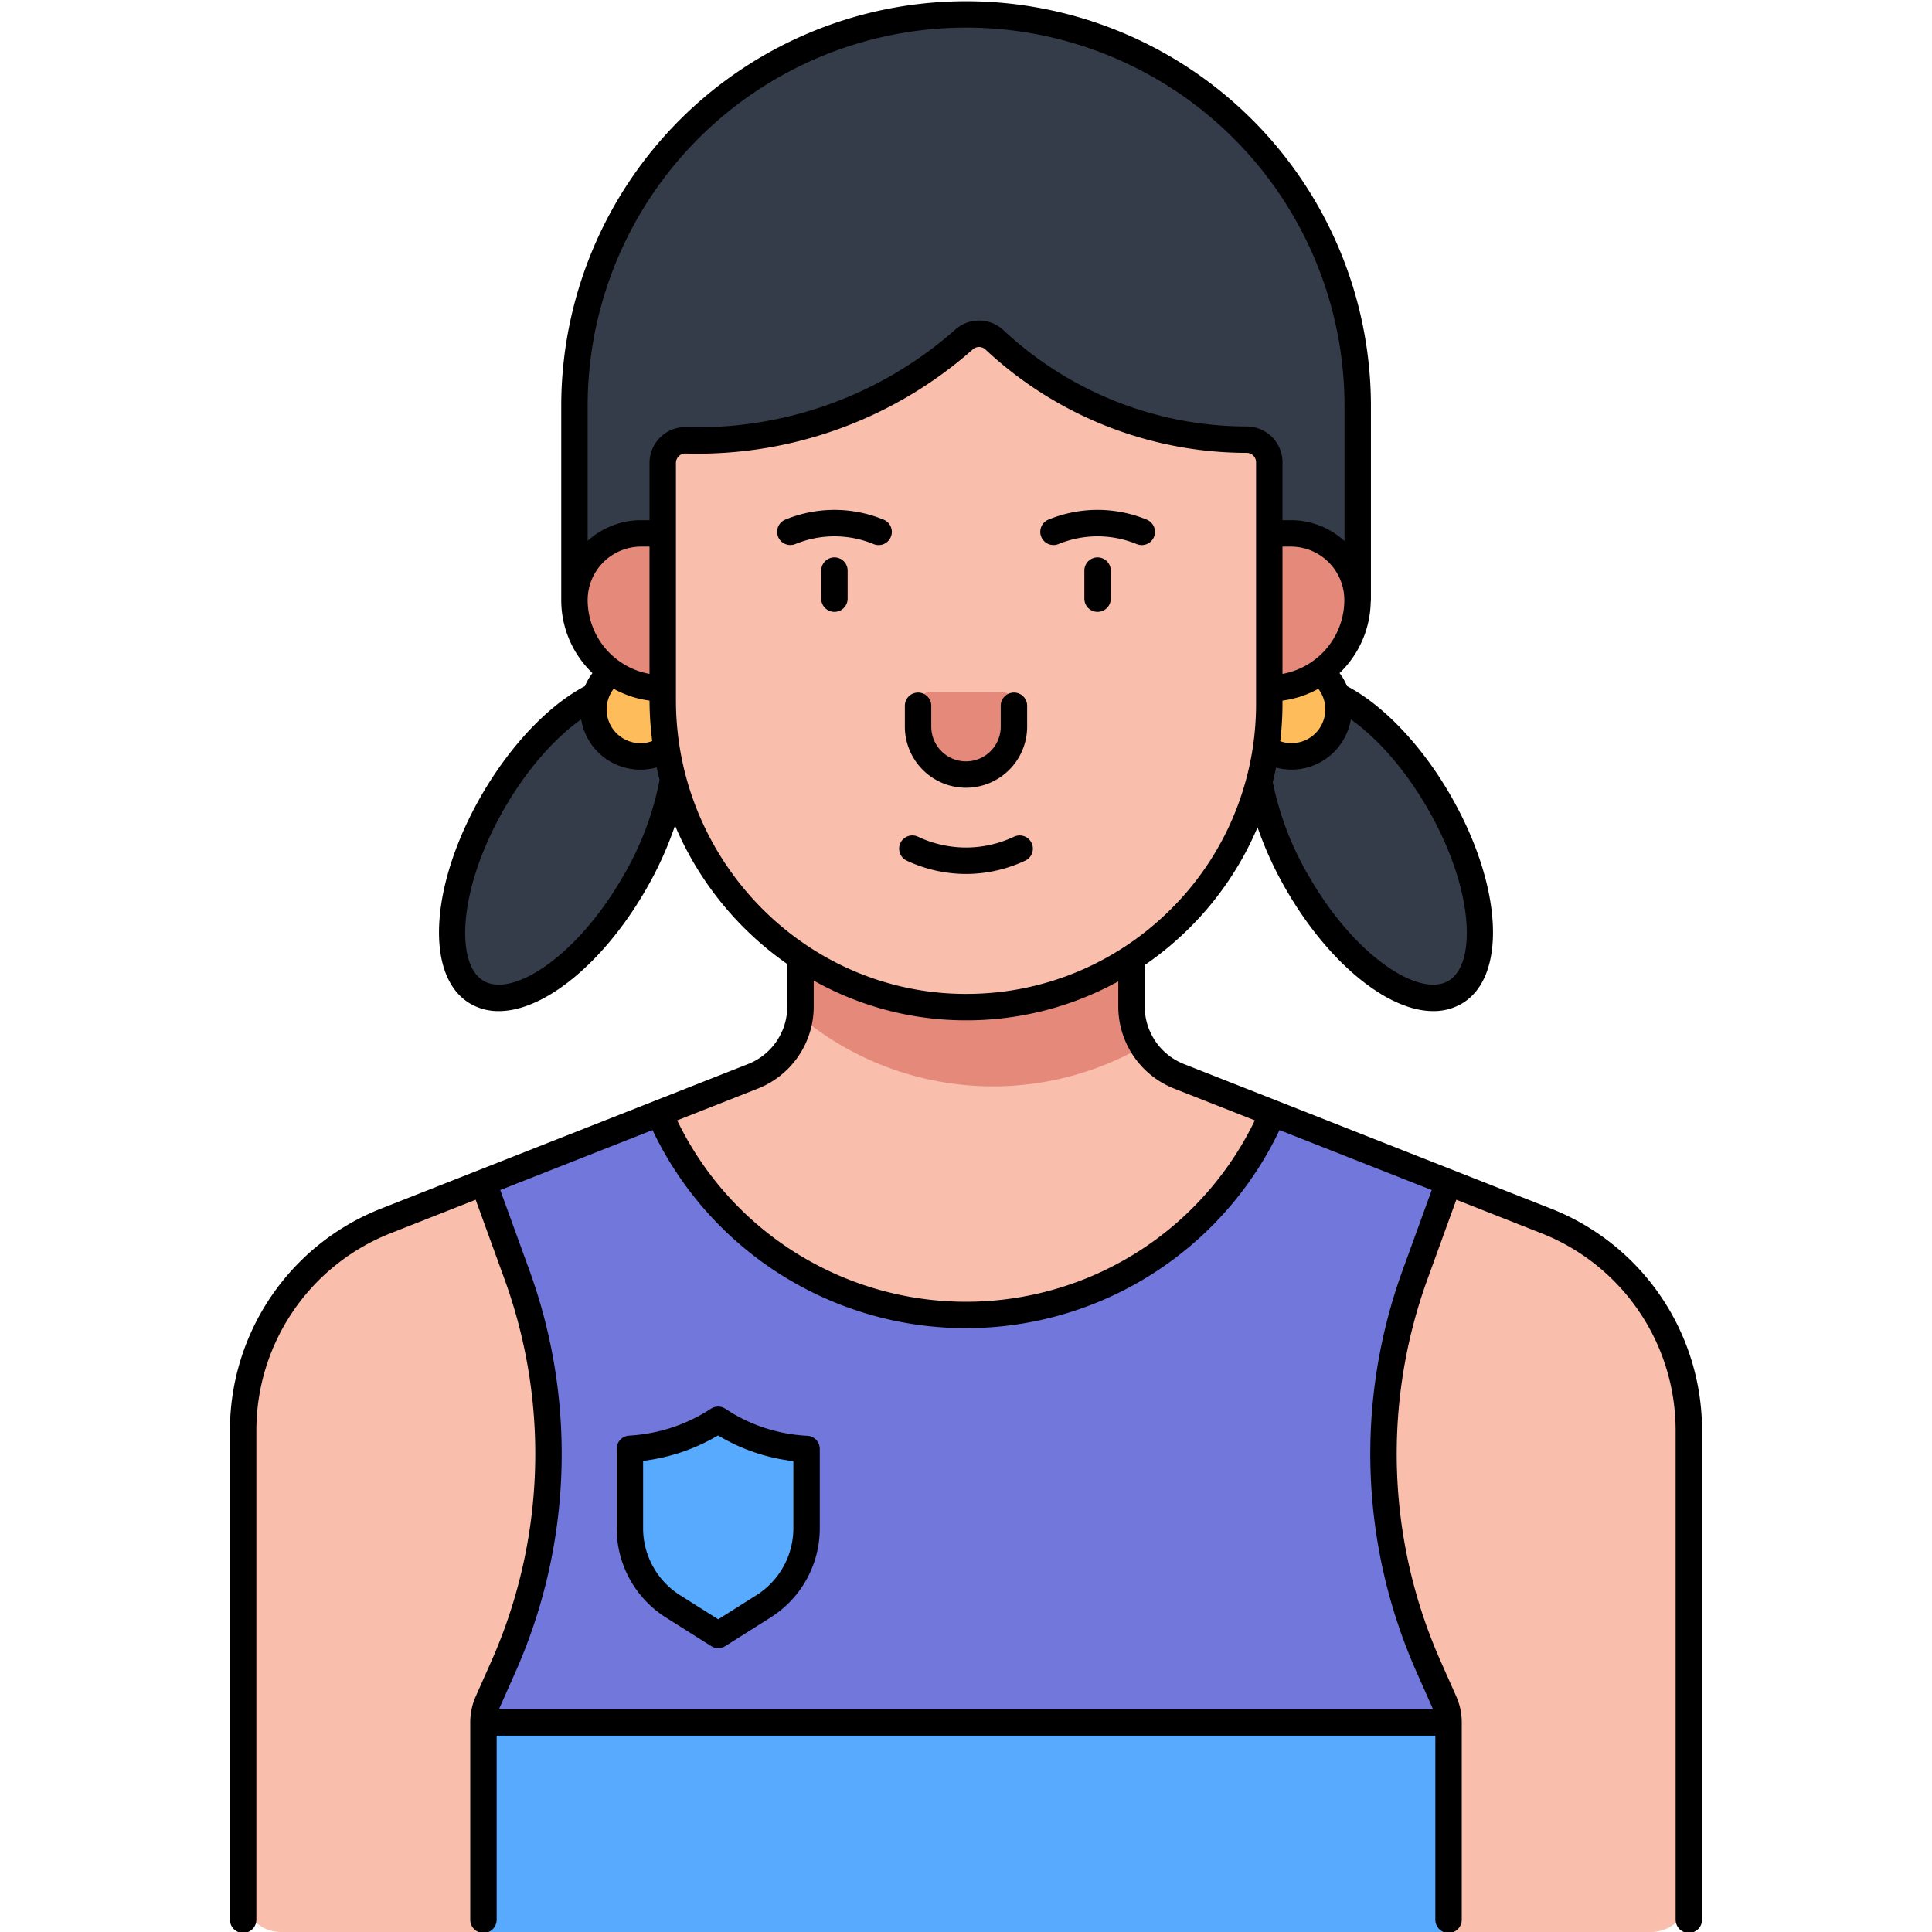 <svg xmlns="http://www.w3.org/2000/svg" data-name="Layer 1" viewBox="0 0 512 512"><path fill="#f9beac" d="M447.56,501.999V379.3a60,60,0,0,0-38.01-55.825l-97.018-38.216a20,20,0,0,1-12.67-18.608V247.743H212.139V266.65a20,20,0,0,1-12.67,18.608l-97.018,38.216a60,60,0,0,0-38.01,55.825V501.999a10,10,0,0,0,10,10H437.56A10,10,0,0,0,447.56,501.999Z"/><path fill="#7177db" d="M383.88,511.999V456.46a13.548,13.548,0,0,0-1.164-5.495l-4.02-9.061a139.666,139.666,0,0,1-3.615-104.308L383.88,313.363l-46.612-18.361h-0a88.489,88.489,0,0,1-162.536,0H174.732L128.12,313.363l8.799,24.234a139.666,139.666,0,0,1-3.615,104.308l-4.02,9.061a13.548,13.548,0,0,0-1.164,5.495V511.999Z"/><path fill="#e58a7b" d="M212.139,247.743V266.65a19.977,19.977,0,0,1-.187,2.65,79.756,79.756,0,0,0,90.975,7.965,19.959,19.959,0,0,1-3.065-10.615V247.743Z"/><rect width="255.76" height="55.539" x="128.12" y="456.46" fill="#57aafe"/><path fill="#57aafe" d="M178.607,425.861A24.502,24.502,0,0,1,166.929,405.157V383.949a47.995,47.995,0,0,0,13.129-2.624,47.132,47.132,0,0,0,10.256-5.062,45.705,45.705,0,0,0,10.484,5.214,46.601,46.601,0,0,0,12.955,2.511V405.157a24.502,24.502,0,0,1-11.678,20.705L190.341,433.271Z"/><ellipse cx="362.616" cy="223.263" fill="#343c4a" rx="21.617" ry="45.874" transform="rotate(-30 362.616 223.263)"/><circle cx="342.249" cy="187.986" r="12.471" fill="#ffbc5b"/><ellipse cx="149.384" cy="223.263" fill="#343c4a" rx="45.874" ry="21.617" transform="rotate(-60 149.384 223.263)"/><circle cx="169.751" cy="187.986" r="12.471" fill="#ffbc5b"/><path fill="#343c4a" d="M359.809,159.011h-207.571V107.284A103.785,103.785,0,0,1,256.023,3.499h0A103.785,103.785,0,0,1,359.809,107.284Z"/><path fill="#f9beac" d="M175.628,185.514V122.702a6.003,6.003,0,0,1,6.134-6.015,107.483,107.483,0,0,0,43.869-8.07,106.966,106.966,0,0,0,29.871-18.665,5.987,5.987,0,0,1,8.058.125,98.348,98.348,0,0,0,28.417,18.539,98.563,98.563,0,0,0,38.428,7.899,5.99,5.99,0,0,1,5.967,5.998v64.01a80.372,80.372,0,0,1-80.982,80.37C211.075,266.564,175.628,229.831,175.628,185.514Z"/><path fill="#e58a7b" d="M268.704 186.46v6.098A12.704 12.704 0 0 1 256 205.263h0a12.704 12.704 0 0 1-12.704-12.704V186.46a3 3 0 0 1 3-3h19.409A3 3 0 0 1 268.704 186.46zM336.372 182.401h0V141.351h5.73a17.66 17.66 0 0 1 17.66 17.66v0A23.39 23.39 0 0 1 336.372 182.401z"/><path fill="#e58a7b" d="M152.238,141.351h0a23.39,23.39,0,0,1,23.39,23.39v0a17.66,17.66,0,0,1-17.66,17.66h-5.73a0,0,0,0,1,0,0V141.351A0,0,0,0,1,152.238,141.351Z" transform="rotate(-180 163.933 161.876)"/><path d="M410.833,320.224,385.094,310.084c-.007-.003-.013-.007-.02-.01l-.012-.003-71.248-28.068a16.407,16.407,0,0,1-10.453-15.353V255.748a84.771,84.771,0,0,0,11.725-9.697A83.76,83.76,0,0,0,333.263,219.252a95.495,95.495,0,0,0,7.606,16.567c6.375,11.049,14.447,20.301,22.729,26.052,5.804,4.029,11.349,6.08,16.227,6.08a14.732,14.732,0,0,0,7.475-1.93c12.192-7.04,10.905-31.336-2.929-55.312-7.599-13.166-17.75-23.832-27.403-28.886a14.457,14.457,0,0,0-1.973-3.444,26.792,26.792,0,0,0,8.253-18.775,3.49,3.49,0,0,0,.06-.593V107.285a107.286,107.286,0,0,0-214.571,0v51.727a26.794,26.794,0,0,0,8.267,19.368,14.465,14.465,0,0,0-1.972,3.444c-9.653,5.054-19.804,15.72-27.403,28.887-13.834,23.975-15.121,48.271-2.929,55.311a14.734,14.734,0,0,0,7.475,1.93c4.878,0,10.423-2.051,16.227-6.08,8.282-5.751,16.354-15.003,22.729-26.051a95.018,95.018,0,0,0,7.758-17.022,85.451,85.451,0,0,0,29.751,36.68v11.173a16.407,16.407,0,0,1-10.453,15.353L126.94,310.071l-.014.003c-.008.003-.015.008-.023.011L101.168,320.224A63.136,63.136,0,0,0,60.94,379.3V508.75a3.5,3.5,0,1,0,7,0V379.3a56.173,56.173,0,0,1,35.793-52.562l22.325-8.795,7.57,20.85a135.528,135.528,0,0,1-3.524,101.694l-4.02,9.061a16.949,16.949,0,0,0-1.465,6.914v52.293a3.5,3.5,0,0,0,7,0v-48.793H380.38v48.793a3.5,3.5,0,0,0,7,0v-52.293a16.949,16.949,0,0,0-1.465-6.914l-4.02-9.062A135.525,135.525,0,0,1,378.371,338.792l7.57-20.85,22.326,8.795a56.173,56.173,0,0,1,35.792,52.562V508.75a3.5,3.5,0,0,0,7,0V379.3A63.136,63.136,0,0,0,410.833,320.224Zm-52.848-129.582c7.2,5.086,14.509,13.492,20.323,23.567,5.871,10.176,9.52,20.757,10.273,29.796.667,7.999-1.076,13.814-4.782,15.954-3.708,2.139-9.614.741-16.209-3.838-7.452-5.175-14.789-13.627-20.659-23.801a81.02,81.02,0,0,1-9.633-25.049q.483-1.909.874-3.846a15.947,15.947,0,0,0,19.813-12.784Zm-18.712,5.79a85.318,85.318,0,0,0,.599-9.909V185.666a26.697,26.697,0,0,0,9.494-3.132,8.954,8.954,0,0,1-10.093,13.898Zm.599-17.839V144.852h2.23a14.177,14.177,0,0,1,14.16,14.16A19.922,19.922,0,0,1,339.872,178.593ZM155.737,159.012a14.177,14.177,0,0,1,14.16-14.16h2.23v33.741A19.922,19.922,0,0,1,155.737,159.012Zm16.395,26.655a85.668,85.668,0,0,0,.716,10.722,8.888,8.888,0,0,1-7.577-.628,8.928,8.928,0,0,1-2.637-13.226A26.695,26.695,0,0,0,172.132,185.667Zm-7.063,46.655c-5.87,10.173-13.207,18.625-20.659,23.8-6.595,4.579-12.502,5.977-16.209,3.838-3.706-2.14-5.449-7.955-4.782-15.954.754-9.039,4.402-19.62,10.273-29.795,5.815-10.076,13.124-18.482,20.324-23.568a15.903,15.903,0,0,0,20.011,12.734c.239,1.119.486,2.235.768,3.337A80.4,80.4,0,0,1,165.068,232.321Zm9.94-116.448a9.461,9.461,0,0,0-2.881,6.829v15.149h-2.23A21.052,21.052,0,0,0,155.737,143.333V107.285a100.286,100.286,0,0,1,200.571,0V143.375a21.052,21.052,0,0,0-14.206-5.523h-2.23V122.514a9.508,9.508,0,0,0-9.456-9.498,94.536,94.536,0,0,1-64.467-25.496,9.462,9.462,0,0,0-12.764-.191,103.156,103.156,0,0,1-71.332,25.86A9.418,9.418,0,0,0,175.009,115.873Zm4.119,69.642v-62.812a2.514,2.514,0,0,1,.766-1.815,2.436,2.436,0,0,1,1.712-.701c.021,0,.043,0,.065.001a110.141,110.141,0,0,0,76.146-27.61,2.485,2.485,0,0,1,3.354.061,101.551,101.551,0,0,0,69.223,27.379,2.496,2.496,0,0,1,2.478,2.498v64.01a78.021,78.021,0,0,1-.815,11.242c-.02.099-.029.197-.041.296a76.454,76.454,0,0,1-1.68,8.116c-.017.062-.037.122-.051.184A76.38,76.38,0,0,1,310.153,241.083a77.649,77.649,0,0,1-12.041,9.771,3.547,3.547,0,0,0-.302.191,76.293,76.293,0,0,1-41.806,12.35c-.195,0-.392,0-.587-.002C213.351,263.082,179.128,228.146,179.128,185.515Zm21.625,103.002a23.371,23.371,0,0,0,14.887-21.866v-6.786a82.359,82.359,0,0,0,39.725,10.529c.215.002.427.002.641.002a83.374,83.374,0,0,0,40.355-10.328v6.583a23.371,23.371,0,0,0,14.887,21.866l21.294,8.389a84.969,84.969,0,0,1-153.082,0ZM371.791,336.403a142.494,142.494,0,0,0,3.706,106.921l4.02,9.061c.084.189.149.384.221.576H132.263c.072-.192.137-.387.221-.576l4.02-9.06A142.497,142.497,0,0,0,140.209,336.403l-7.635-21.028,40.35-15.896a91.98,91.98,0,0,0,166.153 0L379.426,315.375ZM256.112,231.605a36.944,36.944,0,0,0,15.606-3.536,3.5,3.5,0,0,0-2.998-6.326,29.89,29.89,0,0,1-12.63,2.862H256.001a29.893,29.893,0,0,1-12.722-2.862,3.5,3.5,0,0,0-2.998,6.326,36.94,36.94,0,0,0,15.72,3.536Zm-21.971-93.904a34.214,34.214,0,0,0-26.018,0,3.5,3.5,0,1,0,2.658,6.477,27.216,27.216,0,0,1,20.705,0,3.5,3.5,0,1,0,2.654-6.477Zm-20.213,242.792a43.213,43.213,0,0,1-11.984-2.323,42.334,42.334,0,0,1-9.683-4.814,3.503,3.503,0,0,0-3.867-.019,43.711,43.711,0,0,1-9.494,4.687,44.56,44.56,0,0,1-12.174,2.432,3.5,3.5,0,0,0-3.297,3.494v21.209a27.979,27.979,0,0,0,13.31,23.663h-.001l11.733,7.41a3.499,3.499,0,0,0,3.738,0l11.732-7.41a27.979,27.979,0,0,0,13.311-23.663V383.988A3.499,3.499,0,0,0,213.929,380.493Zm-3.676,24.665a21.02,21.02,0,0,1-10.048,17.745l-9.864,6.229-9.864-6.229h-.001a21.022,21.022,0,0,1-10.046-17.745V387.146a51.476,51.476,0,0,0,10.788-2.518,50.882,50.882,0,0,0,9.078-4.229,49.446,49.446,0,0,0,9.355,4.384,50.041,50.041,0,0,0,10.602,2.424Zm80.613-257.443a3.5,3.5,0,0,0-3.5,3.5v7.433a3.5,3.5,0,1,0,7,0v-7.433A3.5,3.5,0,0,0,290.866,147.715Zm-11.68-3.274a3.502,3.502,0,0,0,1.328-.263,27.216,27.216,0,0,1,20.705,0,3.5,3.5,0,1,0,2.654-6.477,34.214,34.214,0,0,0-26.018,0,3.501,3.501,0,0,0,1.33,6.739Zm-58.053,3.274a3.5,3.5,0,0,0-3.5,3.5v7.433a3.5,3.5,0,0,0,7,0v-7.433A3.5,3.5,0,0,0,221.134,147.715ZM256,208.764a16.221,16.221,0,0,0,16.204-16.201v-5.53a3.5,3.5,0,1,0-7,0v5.53a9.204,9.204,0,0,1-18.408,0v-5.53a3.5,3.5,0,0,0-7,0v5.53A16.221,16.221,0,0,0,256,208.764Z"/></svg>